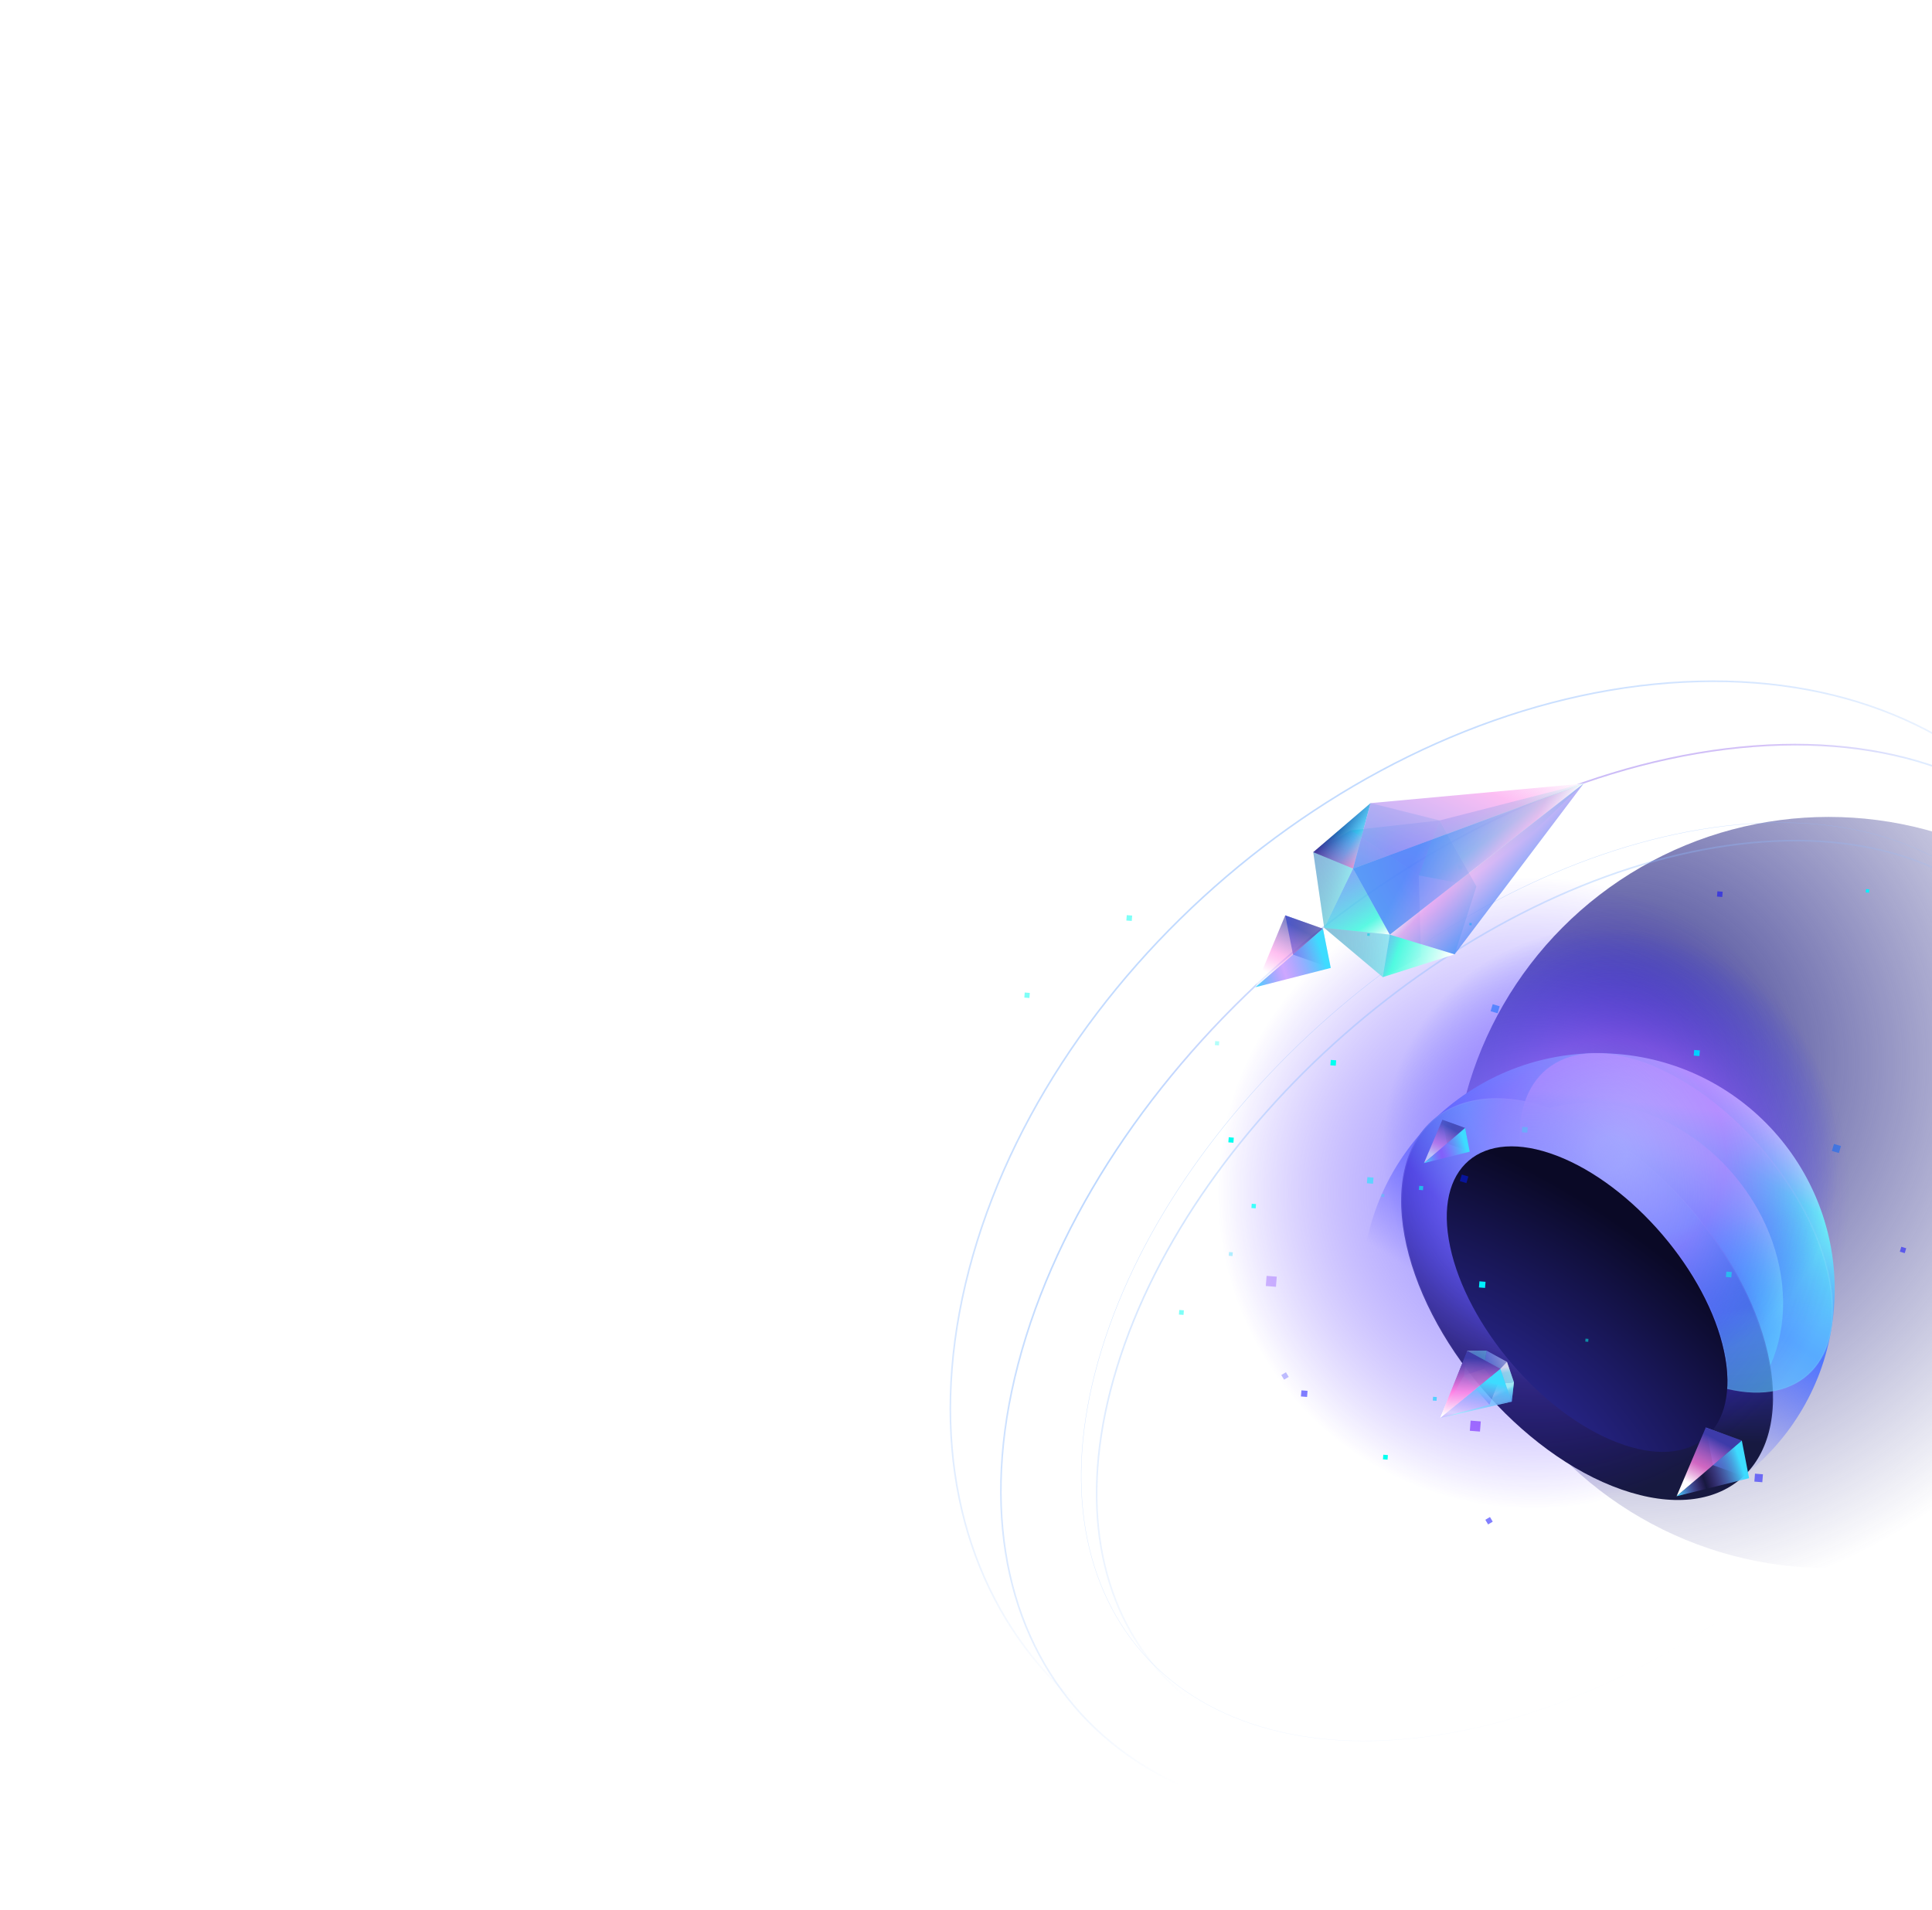 <svg width="1440" height="1424" viewBox="0 0 1440 1424" fill="none" xmlns="http://www.w3.org/2000/svg">
<g clip-path="url(#clip0_129_2560)">
<g filter="url(#filter0_f_129_2560)">
<circle cx="1363" cy="889" r="280" fill="url(#paint0_radial_129_2560)"/>
</g>
<path d="M1366.94 975.215C1359.31 1072.26 1274.45 1144.74 1177.41 1137.11C1080.36 1129.48 1007.88 1044.62 1015.51 947.576C1023.14 850.53 1108 778.047 1205.05 785.679C1302.09 793.312 1374.57 878.17 1366.94 975.215Z" fill="url(#paint1_linear_129_2560)"/>
<path d="M1329.02 969.979C1329.8 1039.06 1275.2 1085.69 1207.09 1074.13C1138.97 1062.57 1083.13 997.185 1082.35 928.099C1081.58 859.013 1136.17 812.383 1204.29 823.948C1272.4 835.513 1328.25 900.893 1329.02 969.979Z" fill="url(#paint2_radial_129_2560)"/>
<path d="M1319.11 1016.07C1333.31 1094.46 1283.86 1136.71 1208.64 1110.43C1133.43 1084.14 1060.95 999.285 1046.75 920.89C1032.55 842.495 1082 800.249 1157.22 826.531C1232.43 852.814 1304.91 937.672 1319.11 1016.07Z" fill="url(#paint3_radial_129_2560)"/>
<path d="M1318.76 1016.13C1325.84 1055.25 1317.03 1085.26 1297.17 1102.23C1277.31 1119.19 1246.3 1123.2 1208.76 1110.08C1171.23 1096.97 1134.36 1069.23 1105.09 1034.97C1075.83 1000.7 1054.19 959.946 1047.1 920.826C1040.02 881.704 1048.83 851.694 1068.69 834.731C1088.55 817.768 1119.56 813.756 1157.1 826.872C1194.63 839.988 1231.5 867.728 1260.77 901.992C1290.04 936.255 1311.67 977.011 1318.76 1016.13Z" stroke="url(#paint4_linear_129_2560)" stroke-opacity="0.2" stroke-width="0.722"/>
<mask id="path-6-inside-1_129_2560" fill="white">
<path fill-rule="evenodd" clip-rule="evenodd" d="M1287.34 1035.43C1287.91 1027.07 1287.18 1017.75 1285.02 1007.56C1272.52 948.5 1216.67 883.12 1160.29 861.534C1150.57 857.813 1141.47 855.636 1133.13 854.884C1128.83 798.824 1167.93 771.01 1226.07 792.262C1289.17 815.332 1350.81 887.487 1363.73 953.425C1375.63 1014.17 1342.04 1048.44 1287.34 1035.43Z"/>
</mask>
<path fill-rule="evenodd" clip-rule="evenodd" d="M1287.34 1035.43C1287.91 1027.07 1287.18 1017.75 1285.02 1007.56C1272.52 948.5 1216.67 883.12 1160.29 861.534C1150.57 857.813 1141.47 855.636 1133.13 854.884C1128.83 798.824 1167.93 771.01 1226.07 792.262C1289.17 815.332 1350.81 887.487 1363.73 953.425C1375.63 1014.17 1342.04 1048.44 1287.34 1035.43Z" fill="url(#paint5_linear_129_2560)"/>
<path d="M1285.02 1007.56L1284.32 1007.71L1284.32 1007.71L1285.02 1007.56ZM1287.34 1035.43L1286.62 1035.38L1286.58 1035.99L1287.18 1036.14L1287.34 1035.43ZM1160.29 861.534L1160.55 860.859L1160.55 860.859L1160.29 861.534ZM1133.13 854.884L1132.41 854.94L1132.45 855.549L1133.06 855.604L1133.13 854.884ZM1226.07 792.262L1225.82 792.94L1226.07 792.262ZM1363.73 953.425L1363.02 953.564L1363.02 953.564L1363.73 953.425ZM1284.32 1007.71C1286.46 1017.84 1287.18 1027.1 1286.62 1035.38L1288.07 1035.48C1288.63 1027.05 1287.9 1017.65 1285.73 1007.41L1284.32 1007.71ZM1160.03 862.208C1188.08 872.948 1216.04 894.603 1238.56 920.964C1261.08 947.324 1278.09 978.328 1284.32 1007.71L1285.73 1007.41C1279.45 977.735 1262.29 946.517 1239.66 920.025C1217.03 893.533 1188.88 871.706 1160.55 860.859L1160.03 862.208ZM1133.06 855.604C1141.33 856.349 1150.36 858.507 1160.03 862.208L1160.55 860.859C1150.78 857.118 1141.61 854.924 1133.19 854.165L1133.06 855.604ZM1133.85 854.829C1131.71 826.968 1140.36 806.292 1156.59 795.177C1172.84 784.051 1196.88 782.361 1225.82 792.94L1226.31 791.583C1197.12 780.91 1172.54 782.502 1155.78 793.985C1138.99 805.479 1130.24 826.74 1132.41 854.94L1133.85 854.829ZM1225.82 792.94C1257.23 804.423 1288.31 828.141 1313.17 857.237C1338.02 886.333 1356.59 920.746 1363.02 953.564L1364.44 953.286C1357.95 920.166 1339.24 885.533 1314.27 856.299C1289.29 827.065 1258.01 803.172 1226.31 791.583L1225.82 792.94ZM1363.02 953.564C1368.94 983.801 1363.52 1007.28 1349.99 1021.59C1336.47 1035.88 1314.7 1041.2 1287.51 1034.73L1287.18 1036.14C1314.69 1042.68 1337.06 1037.36 1351.04 1022.58C1365 1007.82 1370.41 983.79 1364.44 953.286L1363.02 953.564Z" fill="url(#paint6_linear_129_2560)" fill-opacity="0.3" mask="url(#path-6-inside-1_129_2560)"/>
<g style="mix-blend-mode:lighten">
<ellipse cx="1189.08" cy="869.599" rx="215.27" ry="209.678" transform="rotate(-130.503 1189.08 869.599)" fill="url(#paint7_radial_129_2560)" fill-opacity="0.6"/>
</g>
<g style="mix-blend-mode:lighten">
<path d="M934.261 677.357C1058.45 571.281 1245.4 586.305 1351.84 710.912C1458.27 835.52 1443.89 1022.53 1319.7 1128.6C1195.52 1234.68 1008.56 1219.65 902.124 1095.05C795.687 970.438 810.075 783.432 934.261 677.357Z" fill="url(#paint8_radial_129_2560)" fill-opacity="0.8"/>
</g>
<path d="M1285.02 1007.56C1297.53 1066.63 1261.96 1097.01 1205.58 1075.42C1149.19 1053.84 1093.35 988.459 1080.84 929.394C1068.33 870.33 1103.9 839.948 1160.29 861.534C1216.67 883.12 1272.52 948.499 1285.02 1007.56Z" fill="url(#paint9_radial_129_2560)"/>
<path d="M1078.38 1306.56C981.641 1320.41 905.855 1295.08 861.44 1243.09C817.026 1191.09 803.861 1112.28 832.666 1018.89C861.472 925.5 926.78 835.3 1009.11 764.978C1091.44 694.656 1190.74 644.252 1287.48 630.4C1384.22 616.548 1460.01 641.872 1504.42 693.869C1548.84 745.866 1562 824.679 1533.2 918.066C1504.39 1011.46 1439.08 1101.66 1356.75 1171.98C1274.43 1242.3 1175.13 1292.7 1078.38 1306.56Z" stroke="url(#paint10_linear_129_2560)" stroke-width="1.204"/>
<path d="M1067.4 1294.1C970.546 1307.97 894.574 1282.62 850.023 1230.46C805.472 1178.31 792.316 1099.31 821.155 1005.81C849.994 912.318 915.363 822.045 997.744 751.678C1080.12 681.31 1179.51 630.857 1276.36 616.989C1373.21 603.121 1449.19 628.465 1493.74 680.622C1538.29 732.779 1551.44 811.778 1522.61 905.273C1493.77 998.769 1428.4 1089.04 1346.02 1159.41C1263.64 1229.78 1164.25 1280.23 1067.4 1294.1Z" stroke="url(#paint11_linear_129_2560)" stroke-width="0.241"/>
<path d="M1057.43 1352.7C944.147 1366.71 854.484 1334.92 801.015 1272.32C747.547 1209.72 730.165 1116.2 761.71 1006.5C793.255 896.798 867.746 791.768 962.706 710.656C1057.67 629.544 1173.05 572.388 1286.33 558.38C1399.61 544.372 1489.27 576.161 1542.74 638.759C1596.21 701.356 1613.59 794.886 1582.05 904.582C1550.5 1014.28 1476.01 1119.31 1381.05 1200.42C1286.09 1281.54 1170.71 1338.69 1057.43 1352.7Z" stroke="url(#paint12_linear_129_2560)" stroke-width="1.204"/>
<path d="M1057.43 1352.7C944.147 1366.71 854.484 1334.92 801.015 1272.32C747.547 1209.72 730.165 1116.2 761.71 1006.5C793.255 896.798 867.746 791.768 962.706 710.656C1057.67 629.544 1173.05 572.388 1286.33 558.38C1399.61 544.372 1489.27 576.161 1542.74 638.759C1596.21 701.356 1613.59 794.886 1582.05 904.582C1550.5 1014.28 1476.01 1119.31 1381.05 1200.42C1286.09 1281.54 1170.71 1338.69 1057.43 1352.7Z" stroke="url(#paint13_linear_129_2560)" stroke-opacity="0.2" stroke-width="1.204"/>
<path d="M1047.39 1340.92C929.699 1349.75 834.215 1311.19 774.929 1241.78C715.643 1172.38 692.483 1072.04 719.607 957.175C746.733 842.303 819.009 734.694 913.96 653.59C1008.91 572.486 1126.49 517.921 1244.19 509.086C1361.89 500.252 1457.37 538.813 1516.66 608.221C1575.94 677.629 1599.1 777.967 1571.98 892.831C1544.85 1007.7 1472.58 1115.31 1377.63 1196.42C1282.68 1277.52 1165.09 1332.08 1047.39 1340.92Z" stroke="url(#paint14_linear_129_2560)" stroke-width="1.204"/>
<rect x="1018.82" y="882.083" width="4.573" height="4.573" transform="rotate(-85.503 1018.82 882.083)" fill="#00F0FF" fill-opacity="0.5"/>
<rect x="1019" y="697.602" width="1.886" height="1.886" transform="rotate(-85.503 1019 697.602)" fill="#00F0FF"/>
<rect width="2.476" height="2.476" transform="matrix(-0.078 0.997 0.997 0.078 1390.8 662.826)" fill="#00F0FF"/>
<rect x="1086.94" y="648.146" width="2.852" height="2.852" transform="rotate(-85.503 1086.94 648.146)" fill="#00F0FF"/>
<rect x="1095.12" y="689.705" width="1.69" height="1.69" transform="rotate(-85.503 1095.12 689.705)" fill="#00F0FF"/>
<rect x="1102.32" y="959.762" width="4.573" height="4.573" transform="rotate(-85.503 1102.32 959.762)" fill="#00F0FF"/>
<rect x="969.654" y="1041.04" width="4.573" height="4.573" transform="rotate(-85.503 969.654 1041.04)" fill="#0500FF" fill-opacity="0.5"/>
<rect x="932.729" y="900.548" width="3.196" height="3.196" transform="rotate(-85.503 932.729 900.548)" fill="#3DFFFB"/>
<rect x="1307.6" y="1104.51" width="5.944" height="5.944" transform="rotate(-85.503 1307.6 1104.51)" fill="#0500FF" fill-opacity="0.5"/>
<rect width="5.437" height="5.437" transform="matrix(-0.958 -0.286 0.286 -0.958 1370.6 859.559)" fill="#0066FF" fill-opacity="0.5"/>
<rect width="4.253" height="4.253" transform="matrix(-0.997 -0.078 0.078 -0.997 1266.65 787.283)" fill="#00D1FF"/>
<rect width="5.109" height="5.109" transform="matrix(0.958 0.286 0.286 -0.958 1088.08 880.503)" fill="#001AFF" fill-opacity="0.5"/>
<rect x="1116.23" y="755.383" width="5.437" height="5.437" transform="rotate(-163.401 1116.23 755.383)" fill="#0066FF" fill-opacity="0.5"/>
<rect x="1283.67" y="668.686" width="3.931" height="3.931" transform="rotate(-175.503 1283.67 668.686)" fill="#0500FF" fill-opacity="0.5"/>
<rect width="3.804" height="3.804" transform="matrix(-0.958 -0.286 0.286 -0.958 1419.68 934.183)" fill="#0500FF" fill-opacity="0.5"/>
<rect width="3.046" height="3.046" transform="matrix(0.078 -0.997 0.997 0.078 1057.55 887.047)" fill="#00FFF0" fill-opacity="0.6"/>
<rect x="1030.77" y="1087.89" width="3.431" height="3.431" transform="rotate(-85.503 1030.77 1087.89)" fill="#00FFF0"/>
<rect width="3.789" height="3.789" transform="matrix(-0.078 0.997 0.997 0.078 915.836 847.816)" fill="#00FFF0"/>
<rect x="991.589" y="794.159" width="4.031" height="4.031" transform="rotate(-85.503 991.589 794.159)" fill="#00FFF0"/>
<rect width="4.031" height="4.031" transform="matrix(0.078 -0.997 0.997 0.078 1286.41 951.973)" fill="#00FFF0" fill-opacity="0.5"/>
<rect x="1181.57" y="1000.14" width="2.21" height="2.21" transform="rotate(-85.503 1181.57 1000.14)" fill="#00FFF0" fill-opacity="0.5"/>
<rect x="1109.14" y="1136.44" width="4.031" height="4.031" transform="rotate(-120.813 1109.14 1136.44)" fill="#0500FF" fill-opacity="0.5"/>
<rect x="1067.9" y="1044.07" width="2.815" height="2.815" transform="rotate(-85.503 1067.9 1044.07)" fill="#00D1FF" fill-opacity="0.6"/>
<rect x="1095.53" y="1066.61" width="7.584" height="7.584" transform="rotate(-85.503 1095.53 1066.61)" fill="#6100FF" fill-opacity="0.5"/>
<g opacity="0.5">
<rect x="905.487" y="779.132" width="3.046" height="3.046" transform="rotate(-85.503 905.487 779.132)" fill="#00FFF0" fill-opacity="0.6"/>
<rect width="3.431" height="3.431" transform="matrix(0.078 -0.997 0.997 0.078 878.704 979.979)" fill="#00FFF0"/>
<rect width="3.789" height="3.789" transform="matrix(-0.078 0.997 0.997 0.078 763.772 739.905)" fill="#00FFF0"/>
<rect width="4.031" height="4.031" transform="matrix(0.078 -0.997 0.997 0.078 839.525 686.244)" fill="#00FFF0"/>
<rect x="1134.34" y="844.058" width="4.031" height="4.031" transform="rotate(-85.503 1134.34 844.058)" fill="#00FFF0" fill-opacity="0.5"/>
<rect x="1029.5" y="892.23" width="2.21" height="2.21" transform="rotate(-85.503 1029.5 892.23)" fill="#00FFF0" fill-opacity="0.5"/>
<rect x="957.076" y="1028.52" width="4.031" height="4.031" transform="rotate(-120.813 957.076 1028.52)" fill="#0500FF" fill-opacity="0.5"/>
<rect x="915.837" y="936.157" width="2.815" height="2.815" transform="rotate(-85.503 915.837 936.157)" fill="#00D1FF" fill-opacity="0.6"/>
<rect width="7.584" height="7.584" transform="matrix(0.078 -0.997 0.997 0.078 943.464 958.699)" fill="#6100FF" fill-opacity="0.5"/>
</g>
<path d="M1276.76 1092.25L1271.37 1064.19L1298.25 1073.9L1303.64 1101.96L1276.76 1092.25Z" fill="url(#paint15_linear_129_2560)"/>
<path d="M1298.25 1073.9L1271.37 1064.19L1249.64 1115.42L1298.25 1073.9Z" fill="url(#paint16_linear_129_2560)"/>
<path d="M1298.25 1073.91L1303.67 1101.96L1249.64 1115.42L1298.25 1073.91Z" fill="url(#paint17_linear_129_2560)"/>
<path d="M1078.47 852.452L1075.07 834.743L1092.03 840.873L1095.43 858.581L1078.47 852.452Z" fill="url(#paint18_linear_129_2560)"/>
<path d="M1092.03 840.87L1075.07 834.74L1061.35 867.069L1092.03 840.87Z" fill="url(#paint19_linear_129_2560)" fill-opacity="0.6"/>
<path d="M1092.03 840.87L1095.45 858.576L1061.35 867.069L1092.03 840.87Z" fill="url(#paint20_linear_129_2560)"/>
<path d="M963.749 711.626L957.933 682.387L986.035 692.338L991.851 721.576L963.749 711.626Z" fill="url(#paint21_linear_129_2560)"/>
<path d="M986.034 692.343L957.933 682.392L935.615 735.977L986.034 692.343Z" fill="url(#paint22_linear_129_2560)" fill-opacity="0.6"/>
<path d="M986.034 692.343L991.884 721.573L935.615 735.977L986.034 692.343Z" fill="url(#paint23_linear_129_2560)"/>
<path d="M1107.95 1006.88L1106.24 1020.3L1116.22 1031.69L1128.39 1030.43L1123.21 1015.23L1107.95 1006.88Z" fill="url(#paint24_linear_129_2560)" fill-opacity="0.7"/>
<path d="M1073.44 1057.06L1110.19 1047.16L1126.79 1044.88L1073.44 1057.06Z" fill="url(#paint25_linear_129_2560)" fill-opacity="0.8"/>
<path d="M1073.44 1057.06L1091.19 1025.4L1093.71 1006.92L1073.44 1057.06Z" fill="url(#paint26_linear_129_2560)"/>
<path d="M1093.7 1006.92L1091.2 1025.41L1106.24 1020.3L1107.95 1006.87L1093.7 1006.92Z" fill="url(#paint27_linear_129_2560)" fill-opacity="0.6"/>
<path d="M1110.18 1047.16L1091.2 1025.41L1106.24 1020.3L1116.22 1031.69L1110.18 1047.16Z" fill="url(#paint28_linear_129_2560)" fill-opacity="0.6"/>
<path d="M1110.18 1047.16L1126.78 1044.88L1128.39 1030.43L1116.22 1031.69L1110.18 1047.16Z" fill="url(#paint29_linear_129_2560)" fill-opacity="0.8"/>
<path d="M1073.44 1057.06L1118.3 1020.38L1126.79 1044.88L1073.44 1057.06Z" fill="url(#paint30_linear_129_2560)"/>
<path d="M1073.44 1057.06L1118.3 1020.38L1093.71 1006.92L1073.44 1057.06Z" fill="url(#paint31_linear_129_2560)"/>
<path d="M1126.79 1044.88L1118.3 1020.38L1123.21 1015.22L1128.39 1030.44L1126.79 1044.88Z" fill="url(#paint32_linear_129_2560)" fill-opacity="0.6"/>
<path d="M1093.7 1006.92L1118.3 1020.38L1123.21 1015.23L1107.94 1006.87L1093.7 1006.92Z" fill="url(#paint33_linear_129_2560)" fill-opacity="0.6"/>
<path d="M1073.03 611.617L1100.43 660.842L1057.4 652.55L1073.03 611.617Z" fill="url(#paint34_linear_129_2560)"/>
<path d="M1073.04 611.617L1100.43 660.843L1180.37 584.12L1073.04 611.617Z" fill="url(#paint35_linear_129_2560)"/>
<path d="M1006.81 619.035L1057.42 652.546L1073.04 611.618L1006.81 619.035Z" fill="url(#paint36_linear_129_2560)"/>
<path d="M1059.21 713.211L1057.42 652.544L1006.81 619.039L978.822 635.29L987.007 691.725L1030.65 728.427L1059.21 713.211Z" fill="url(#paint37_linear_129_2560)" fill-opacity="0.5"/>
<path d="M1035.91 696.747L1084.23 711.432L1100.43 660.843L1073.04 611.617L1021.51 598.715L1008.52 647.521L1035.91 696.747Z" fill="url(#paint38_radial_129_2560)" fill-opacity="0.5"/>
<path d="M1008.52 647.52L1035.91 696.746L987.001 691.724L1008.52 647.52Z" fill="url(#paint39_linear_129_2560)"/>
<path d="M1008.52 647.521L1035.91 696.747L1180.37 584.117L1008.52 647.521Z" fill="url(#paint40_linear_129_2560)" fill-opacity="0.9"/>
<path d="M1030.65 728.428L1035.91 696.747L987.001 691.724L1030.65 728.428Z" fill="url(#paint41_linear_129_2560)" fill-opacity="0.5"/>
<path d="M978.822 635.287L1008.52 647.52L987.003 691.729L978.822 635.287Z" fill="url(#paint42_linear_129_2560)" fill-opacity="0.5"/>
<path d="M1030.65 728.43L1035.91 696.749L1084.23 711.435L1030.65 728.43Z" fill="url(#paint43_linear_129_2560)"/>
<path d="M978.823 635.286L1008.52 647.52L1021.51 598.714L978.823 635.286Z" fill="url(#paint44_linear_129_2560)"/>
<path d="M978.823 635.286L1008.52 647.52L1021.51 598.714L978.823 635.286Z" fill="url(#paint45_linear_129_2560)" fill-opacity="0.6"/>
<path d="M1180.38 584.118L1035.91 696.748L1084.23 711.434L1180.38 584.118Z" fill="url(#paint46_linear_129_2560)" fill-opacity="0.9"/>
<path d="M1180.38 584.116L1008.51 647.515L1021.5 598.709L1180.38 584.116Z" fill="url(#paint47_linear_129_2560)" fill-opacity="0.9"/>
</g>
<defs>
<filter id="filter0_f_129_2560" x="883" y="409" width="960" height="960" filterUnits="userSpaceOnUse" color-interpolation-filters="sRGB">
<feFlood flood-opacity="0" result="BackgroundImageFix"/>
<feBlend mode="normal" in="SourceGraphic" in2="BackgroundImageFix" result="shape"/>
<feGaussianBlur stdDeviation="100" result="effect1_foregroundBlur_129_2560"/>
</filter>
<radialGradient id="paint0_radial_129_2560" cx="0" cy="0" r="1" gradientUnits="userSpaceOnUse" gradientTransform="translate(1205 791) rotate(67.316) scale(409.693)">
<stop stop-color="#2F2F8A"/>
<stop offset="1" stop-color="#2F2F8A" stop-opacity="0"/>
</radialGradient>
<linearGradient id="paint1_linear_129_2560" x1="1267.58" y1="803.424" x2="1142.21" y2="1003.26" gradientUnits="userSpaceOnUse">
<stop stop-color="white"/>
<stop offset="0.166" stop-color="#71FFF6"/>
<stop offset="0.552" stop-color="#4F75FF"/>
<stop offset="1" stop-color="#5E64FF" stop-opacity="0"/>
</linearGradient>
<radialGradient id="paint2_radial_129_2560" cx="0" cy="0" r="1" gradientUnits="userSpaceOnUse" gradientTransform="translate(1193.27 999.086) rotate(-77.979) scale(157.011 187.398)">
<stop offset="0.406" stop-color="#3330B1" stop-opacity="0.1"/>
<stop offset="0.679" stop-color="#58FFFF" stop-opacity="0.5"/>
<stop offset="1" stop-color="white"/>
</radialGradient>
<radialGradient id="paint3_radial_129_2560" cx="0" cy="0" r="1" gradientUnits="userSpaceOnUse" gradientTransform="translate(1181.72 846.165) rotate(123.323) scale(199.8 342.233)">
<stop stop-color="white"/>
<stop offset="0.298" stop-color="#5EF5FF"/>
<stop offset="0.538" stop-color="#3432BD"/>
<stop offset="0.914" stop-color="#171940"/>
</radialGradient>
<linearGradient id="paint4_linear_129_2560" x1="1175.61" y1="833.152" x2="1126.85" y2="1046.91" gradientUnits="userSpaceOnUse">
<stop stop-color="white"/>
<stop offset="1" stop-color="white" stop-opacity="0"/>
</linearGradient>
<linearGradient id="paint5_linear_129_2560" x1="1262.85" y1="826.03" x2="1245.69" y2="975.916" gradientUnits="userSpaceOnUse">
<stop stop-color="white"/>
<stop offset="0.502" stop-color="#4FFFF4" stop-opacity="0.1"/>
<stop offset="1" stop-color="#5ECFFF" stop-opacity="0.6"/>
</linearGradient>
<linearGradient id="paint6_linear_129_2560" x1="1248.55" y1="760.682" x2="1273.92" y2="1097.35" gradientUnits="userSpaceOnUse">
<stop stop-color="white"/>
<stop offset="1" stop-color="white" stop-opacity="0"/>
</linearGradient>
<radialGradient id="paint7_radial_129_2560" cx="0" cy="0" r="1" gradientUnits="userSpaceOnUse" gradientTransform="translate(1189.08 884.461) rotate(80.778) scale(166.684 171.23)">
<stop offset="0.073" stop-color="white"/>
<stop offset="0.508" stop-color="#C173FF" stop-opacity="0.9"/>
<stop offset="1" stop-color="#0E26FF" stop-opacity="0"/>
</radialGradient>
<radialGradient id="paint8_radial_129_2560" cx="0" cy="0" r="1" gradientUnits="userSpaceOnUse" gradientTransform="translate(1142.92 889.366) rotate(-49.519) scale(234.948 236.158)">
<stop offset="0.073" stop-color="#8785FF"/>
<stop offset="1" stop-color="#3E0EFF" stop-opacity="0"/>
</radialGradient>
<radialGradient id="paint9_radial_129_2560" cx="0" cy="0" r="1" gradientUnits="userSpaceOnUse" gradientTransform="translate(1088.49 1077.84) rotate(-55.689) scale(204.144 359.183)">
<stop stop-color="#3330B1"/>
<stop offset="1" stop-color="#0A0926"/>
</radialGradient>
<linearGradient id="paint10_linear_129_2560" x1="924.979" y1="666.486" x2="1205.38" y2="994.761" gradientUnits="userSpaceOnUse">
<stop stop-color="#8FBCFF" stop-opacity="0.6"/>
<stop offset="1" stop-color="#8FBCFF" stop-opacity="0"/>
</linearGradient>
<linearGradient id="paint11_linear_129_2560" x1="982.525" y1="733.861" x2="1346.1" y2="1159.5" gradientUnits="userSpaceOnUse">
<stop stop-color="#8FBCFF" stop-opacity="0.6"/>
<stop offset="1" stop-color="#8FBCFF" stop-opacity="0"/>
</linearGradient>
<linearGradient id="paint12_linear_129_2560" x1="849.063" y1="577.611" x2="1233.42" y2="1027.59" gradientUnits="userSpaceOnUse">
<stop stop-color="white" stop-opacity="0.6"/>
<stop offset="0.344" stop-color="#8FBCFF" stop-opacity="0.6"/>
<stop offset="1" stop-color="#8FBCFF" stop-opacity="0"/>
</linearGradient>
<linearGradient id="paint13_linear_129_2560" x1="1200.25" y1="581.784" x2="1236.65" y2="739.452" gradientUnits="userSpaceOnUse">
<stop stop-color="#FF48D7"/>
<stop offset="0.234" stop-color="white" stop-opacity="0.766"/>
<stop offset="1" stop-color="#FF48D7" stop-opacity="0"/>
</linearGradient>
<linearGradient id="paint14_linear_129_2560" x1="893.387" y1="629.504" x2="1171.66" y2="955.279" gradientUnits="userSpaceOnUse">
<stop stop-color="#8FBCFF" stop-opacity="0.6"/>
<stop offset="1" stop-color="#8FBCFF" stop-opacity="0"/>
</linearGradient>
<linearGradient id="paint15_linear_129_2560" x1="1269.99" y1="1081.7" x2="1305.02" y2="1084.45" gradientUnits="userSpaceOnUse">
<stop stop-color="#6083FF"/>
<stop offset="1" stop-color="#0C1E5E" stop-opacity="0"/>
</linearGradient>
<linearGradient id="paint16_linear_129_2560" x1="1278.28" y1="1060.53" x2="1249.49" y2="1115.24" gradientUnits="userSpaceOnUse">
<stop offset="0.171" stop-color="#3D3BA9"/>
<stop offset="0.538" stop-color="#FF7BE2" stop-opacity="0.8"/>
<stop offset="0.792" stop-color="white"/>
</linearGradient>
<linearGradient id="paint17_linear_129_2560" x1="1249.83" y1="1115.64" x2="1301.39" y2="1098.81" gradientUnits="userSpaceOnUse">
<stop stop-color="#3DDCFF"/>
<stop offset="0.427" stop-color="#9D50FF" stop-opacity="0"/>
<stop offset="0.977" stop-color="#3DDCFF"/>
</linearGradient>
<linearGradient id="paint18_linear_129_2560" x1="1074.2" y1="845.793" x2="1096.3" y2="847.531" gradientUnits="userSpaceOnUse">
<stop stop-color="#6083FF"/>
<stop offset="1" stop-color="#0C1E5E" stop-opacity="0"/>
</linearGradient>
<linearGradient id="paint19_linear_129_2560" x1="1079.43" y1="832.432" x2="1061.26" y2="866.96" gradientUnits="userSpaceOnUse">
<stop offset="0.171" stop-color="#3D3BA9"/>
<stop offset="0.538" stop-color="#FF7BE2" stop-opacity="0.8"/>
<stop offset="0.792" stop-color="white"/>
</linearGradient>
<linearGradient id="paint20_linear_129_2560" x1="1061.47" y1="867.21" x2="1094.01" y2="856.589" gradientUnits="userSpaceOnUse">
<stop stop-color="#3DDCFF"/>
<stop offset="0.427" stop-color="#9D50FF" stop-opacity="0.5"/>
<stop offset="0.977" stop-color="#3DDCFF"/>
</linearGradient>
<linearGradient id="paint21_linear_129_2560" x1="956.615" y1="700.664" x2="993.169" y2="703.299" gradientUnits="userSpaceOnUse">
<stop stop-color="#6083FF"/>
<stop offset="1" stop-color="#0C1E5E" stop-opacity="0"/>
</linearGradient>
<linearGradient id="paint22_linear_129_2560" x1="965.118" y1="678.53" x2="935.46" y2="735.798" gradientUnits="userSpaceOnUse">
<stop offset="0.171" stop-color="#3D3BA9"/>
<stop offset="0.538" stop-color="#FF7BE2" stop-opacity="0.8"/>
<stop offset="0.792" stop-color="white"/>
</linearGradient>
<linearGradient id="paint23_linear_129_2560" x1="935.815" y1="736.209" x2="989.486" y2="718.303" gradientUnits="userSpaceOnUse">
<stop stop-color="#3DDCFF"/>
<stop offset="0.427" stop-color="#9D50FF" stop-opacity="0.5"/>
<stop offset="0.977" stop-color="#3DDCFF"/>
</linearGradient>
<linearGradient id="paint24_linear_129_2560" x1="1101.5" y1="1015.95" x2="1125.18" y2="1017.39" gradientUnits="userSpaceOnUse">
<stop stop-color="#6587FF"/>
<stop offset="1" stop-color="#D8E0FF" stop-opacity="0.9"/>
</linearGradient>
<linearGradient id="paint25_linear_129_2560" x1="1106.82" y1="1028.55" x2="1124.49" y2="1059.8" gradientUnits="userSpaceOnUse">
<stop offset="0.135" stop-color="white"/>
<stop offset="0.281" stop-color="#89F8FF" stop-opacity="0.935"/>
<stop offset="0.646" stop-color="#71F6FF" stop-opacity="0.921"/>
<stop offset="1" stop-color="#4A72FF" stop-opacity="0.9"/>
</linearGradient>
<linearGradient id="paint26_linear_129_2560" x1="1073.58" y1="1021.5" x2="1089.62" y2="1048.47" gradientUnits="userSpaceOnUse">
<stop offset="0.171" stop-color="#3D3BA9"/>
<stop offset="0.538" stop-color="#FF7BE2" stop-opacity="0.8"/>
<stop offset="0.792" stop-color="white"/>
</linearGradient>
<linearGradient id="paint27_linear_129_2560" x1="1100.23" y1="1001.34" x2="1108.37" y2="1019.81" gradientUnits="userSpaceOnUse">
<stop offset="0.135" stop-color="white"/>
<stop offset="0.281" stop-color="#89F8FF" stop-opacity="0.935"/>
<stop offset="0.646" stop-color="#71F6FF" stop-opacity="0.921"/>
<stop offset="1" stop-color="#4A72FF" stop-opacity="0.9"/>
</linearGradient>
<linearGradient id="paint28_linear_129_2560" x1="1097.11" y1="1020.35" x2="1090.2" y2="1040.11" gradientUnits="userSpaceOnUse">
<stop offset="0.135" stop-color="white"/>
<stop offset="0.281" stop-color="#89F8FF" stop-opacity="0.935"/>
<stop offset="0.646" stop-color="#71F6FF" stop-opacity="0.921"/>
<stop offset="1" stop-color="#4A72FF" stop-opacity="0.9"/>
</linearGradient>
<linearGradient id="paint29_linear_129_2560" x1="1125.89" y1="1030.79" x2="1133.21" y2="1044.86" gradientUnits="userSpaceOnUse">
<stop offset="0.135" stop-color="white"/>
<stop offset="0.281" stop-color="#89F8FF" stop-opacity="0.935"/>
<stop offset="0.646" stop-color="#71F6FF" stop-opacity="0.921"/>
<stop offset="1" stop-color="#4A72FF" stop-opacity="0.9"/>
</linearGradient>
<linearGradient id="paint30_linear_129_2560" x1="1090.18" y1="1076.3" x2="1099.23" y2="1027.1" gradientUnits="userSpaceOnUse">
<stop stop-color="#3DDCFF"/>
<stop offset="0.427" stop-color="#9D50FF" stop-opacity="0"/>
<stop offset="0.977" stop-color="#3DDCFF"/>
</linearGradient>
<linearGradient id="paint31_linear_129_2560" x1="1112.16" y1="1001.34" x2="1108.63" y2="1071.37" gradientUnits="userSpaceOnUse">
<stop offset="0.171" stop-color="#3D3BA9"/>
<stop offset="0.538" stop-color="#FF7BE2" stop-opacity="0.8"/>
<stop offset="0.792" stop-color="white"/>
</linearGradient>
<linearGradient id="paint32_linear_129_2560" x1="1125.07" y1="1014.59" x2="1129.82" y2="1043.93" gradientUnits="userSpaceOnUse">
<stop offset="0.135" stop-color="white"/>
<stop offset="0.281" stop-color="#89F8FF" stop-opacity="0.935"/>
<stop offset="0.646" stop-color="#71F6FF" stop-opacity="0.921"/>
<stop offset="1" stop-color="#4A72FF" stop-opacity="0.9"/>
</linearGradient>
<linearGradient id="paint33_linear_129_2560" x1="1102.21" y1="1016.89" x2="1117.61" y2="1003.73" gradientUnits="userSpaceOnUse">
<stop stop-color="#3E5ABE"/>
<stop offset="1" stop-color="#3E5ABE" stop-opacity="0"/>
</linearGradient>
<linearGradient id="paint34_linear_129_2560" x1="1033.84" y1="697.894" x2="993.723" y2="640.8" gradientUnits="userSpaceOnUse">
<stop stop-color="white"/>
<stop offset="0.227" stop-color="#47FFDE" stop-opacity="0.8"/>
<stop offset="1" stop-color="#6D61FF" stop-opacity="0.5"/>
</linearGradient>
<linearGradient id="paint35_linear_129_2560" x1="1033.84" y1="697.898" x2="993.724" y2="640.803" gradientUnits="userSpaceOnUse">
<stop stop-color="white"/>
<stop offset="0.227" stop-color="#47FFDE" stop-opacity="0.8"/>
<stop offset="1" stop-color="#6D61FF" stop-opacity="0.5"/>
</linearGradient>
<linearGradient id="paint36_linear_129_2560" x1="1018.68" y1="600.287" x2="1038.68" y2="640.818" gradientUnits="userSpaceOnUse">
<stop stop-color="white"/>
<stop offset="0.227" stop-color="#47FFDE" stop-opacity="0.8"/>
<stop offset="1" stop-color="#6D61FF" stop-opacity="0.5"/>
</linearGradient>
<linearGradient id="paint37_linear_129_2560" x1="1074.34" y1="643.126" x2="970.083" y2="701.143" gradientUnits="userSpaceOnUse">
<stop stop-color="#6D61FF"/>
<stop offset="1" stop-color="#47FFDE"/>
</linearGradient>
<radialGradient id="paint38_radial_129_2560" cx="0" cy="0" r="1" gradientUnits="userSpaceOnUse" gradientTransform="translate(1054.47 654.182) rotate(-119.095) scale(95.504 54.668)">
<stop stop-color="#6D61FF"/>
<stop offset="1" stop-color="#47FFDE"/>
</radialGradient>
<linearGradient id="paint39_linear_129_2560" x1="1033.84" y1="697.895" x2="993.724" y2="640.801" gradientUnits="userSpaceOnUse">
<stop stop-color="white"/>
<stop offset="0.227" stop-color="#47FFDE" stop-opacity="0.8"/>
<stop offset="1" stop-color="#6D61FF" stop-opacity="0.5"/>
</linearGradient>
<linearGradient id="paint40_linear_129_2560" x1="1018.49" y1="695.053" x2="1101.33" y2="737.738" gradientUnits="userSpaceOnUse">
<stop offset="0.073" stop-color="#4B86FA" stop-opacity="0.8"/>
<stop offset="0.792" stop-color="#FCA6EF" stop-opacity="0.8"/>
<stop offset="1" stop-color="white"/>
</linearGradient>
<linearGradient id="paint41_linear_129_2560" x1="1035.17" y1="695.418" x2="983.875" y2="693.139" gradientUnits="userSpaceOnUse">
<stop stop-color="#7BFFE7" stop-opacity="0.8"/>
<stop offset="1" stop-color="#322994" stop-opacity="0.5"/>
</linearGradient>
<linearGradient id="paint42_linear_129_2560" x1="1009.25" y1="648.849" x2="975.217" y2="642.956" gradientUnits="userSpaceOnUse">
<stop stop-color="#7BFFE7" stop-opacity="0.9"/>
<stop offset="1" stop-color="#322994" stop-opacity="0.5"/>
</linearGradient>
<linearGradient id="paint43_linear_129_2560" x1="1081.41" y1="713.006" x2="1019.73" y2="690.379" gradientUnits="userSpaceOnUse">
<stop stop-color="white"/>
<stop offset="0.587" stop-color="#47FFDE" stop-opacity="0.9"/>
<stop offset="1" stop-color="#6D61FF" stop-opacity="0.5"/>
</linearGradient>
<linearGradient id="paint44_linear_129_2560" x1="980.761" y1="635.401" x2="1011.93" y2="653.395" gradientUnits="userSpaceOnUse">
<stop stop-color="#0A3892"/>
<stop offset="0.536" stop-color="#29B2ED" stop-opacity="0.8"/>
<stop offset="0.968" stop-color="white"/>
</linearGradient>
<linearGradient id="paint45_linear_129_2560" x1="1001.65" y1="653.452" x2="999.762" y2="620.806" gradientUnits="userSpaceOnUse">
<stop stop-color="#FF439D"/>
<stop offset="1" stop-color="#FF43D6" stop-opacity="0"/>
</linearGradient>
<linearGradient id="paint46_linear_129_2560" x1="1161.43" y1="635.726" x2="1122.99" y2="598.798" gradientUnits="userSpaceOnUse">
<stop offset="0.073" stop-color="#4B86FA" stop-opacity="0.8"/>
<stop offset="0.792" stop-color="#FCA6EF" stop-opacity="0.8"/>
<stop offset="1" stop-color="white"/>
</linearGradient>
<linearGradient id="paint47_linear_129_2560" x1="869.226" y1="623.365" x2="941.378" y2="471.023" gradientUnits="userSpaceOnUse">
<stop offset="0.073" stop-color="#4B86FA" stop-opacity="0.8"/>
<stop offset="0.792" stop-color="#FCA6EF" stop-opacity="0.8"/>
<stop offset="1" stop-color="white"/>
</linearGradient>
<clipPath id="clip0_129_2560">
<rect width="1440" height="1424" fill="white"/>
</clipPath>
</defs>
</svg>
